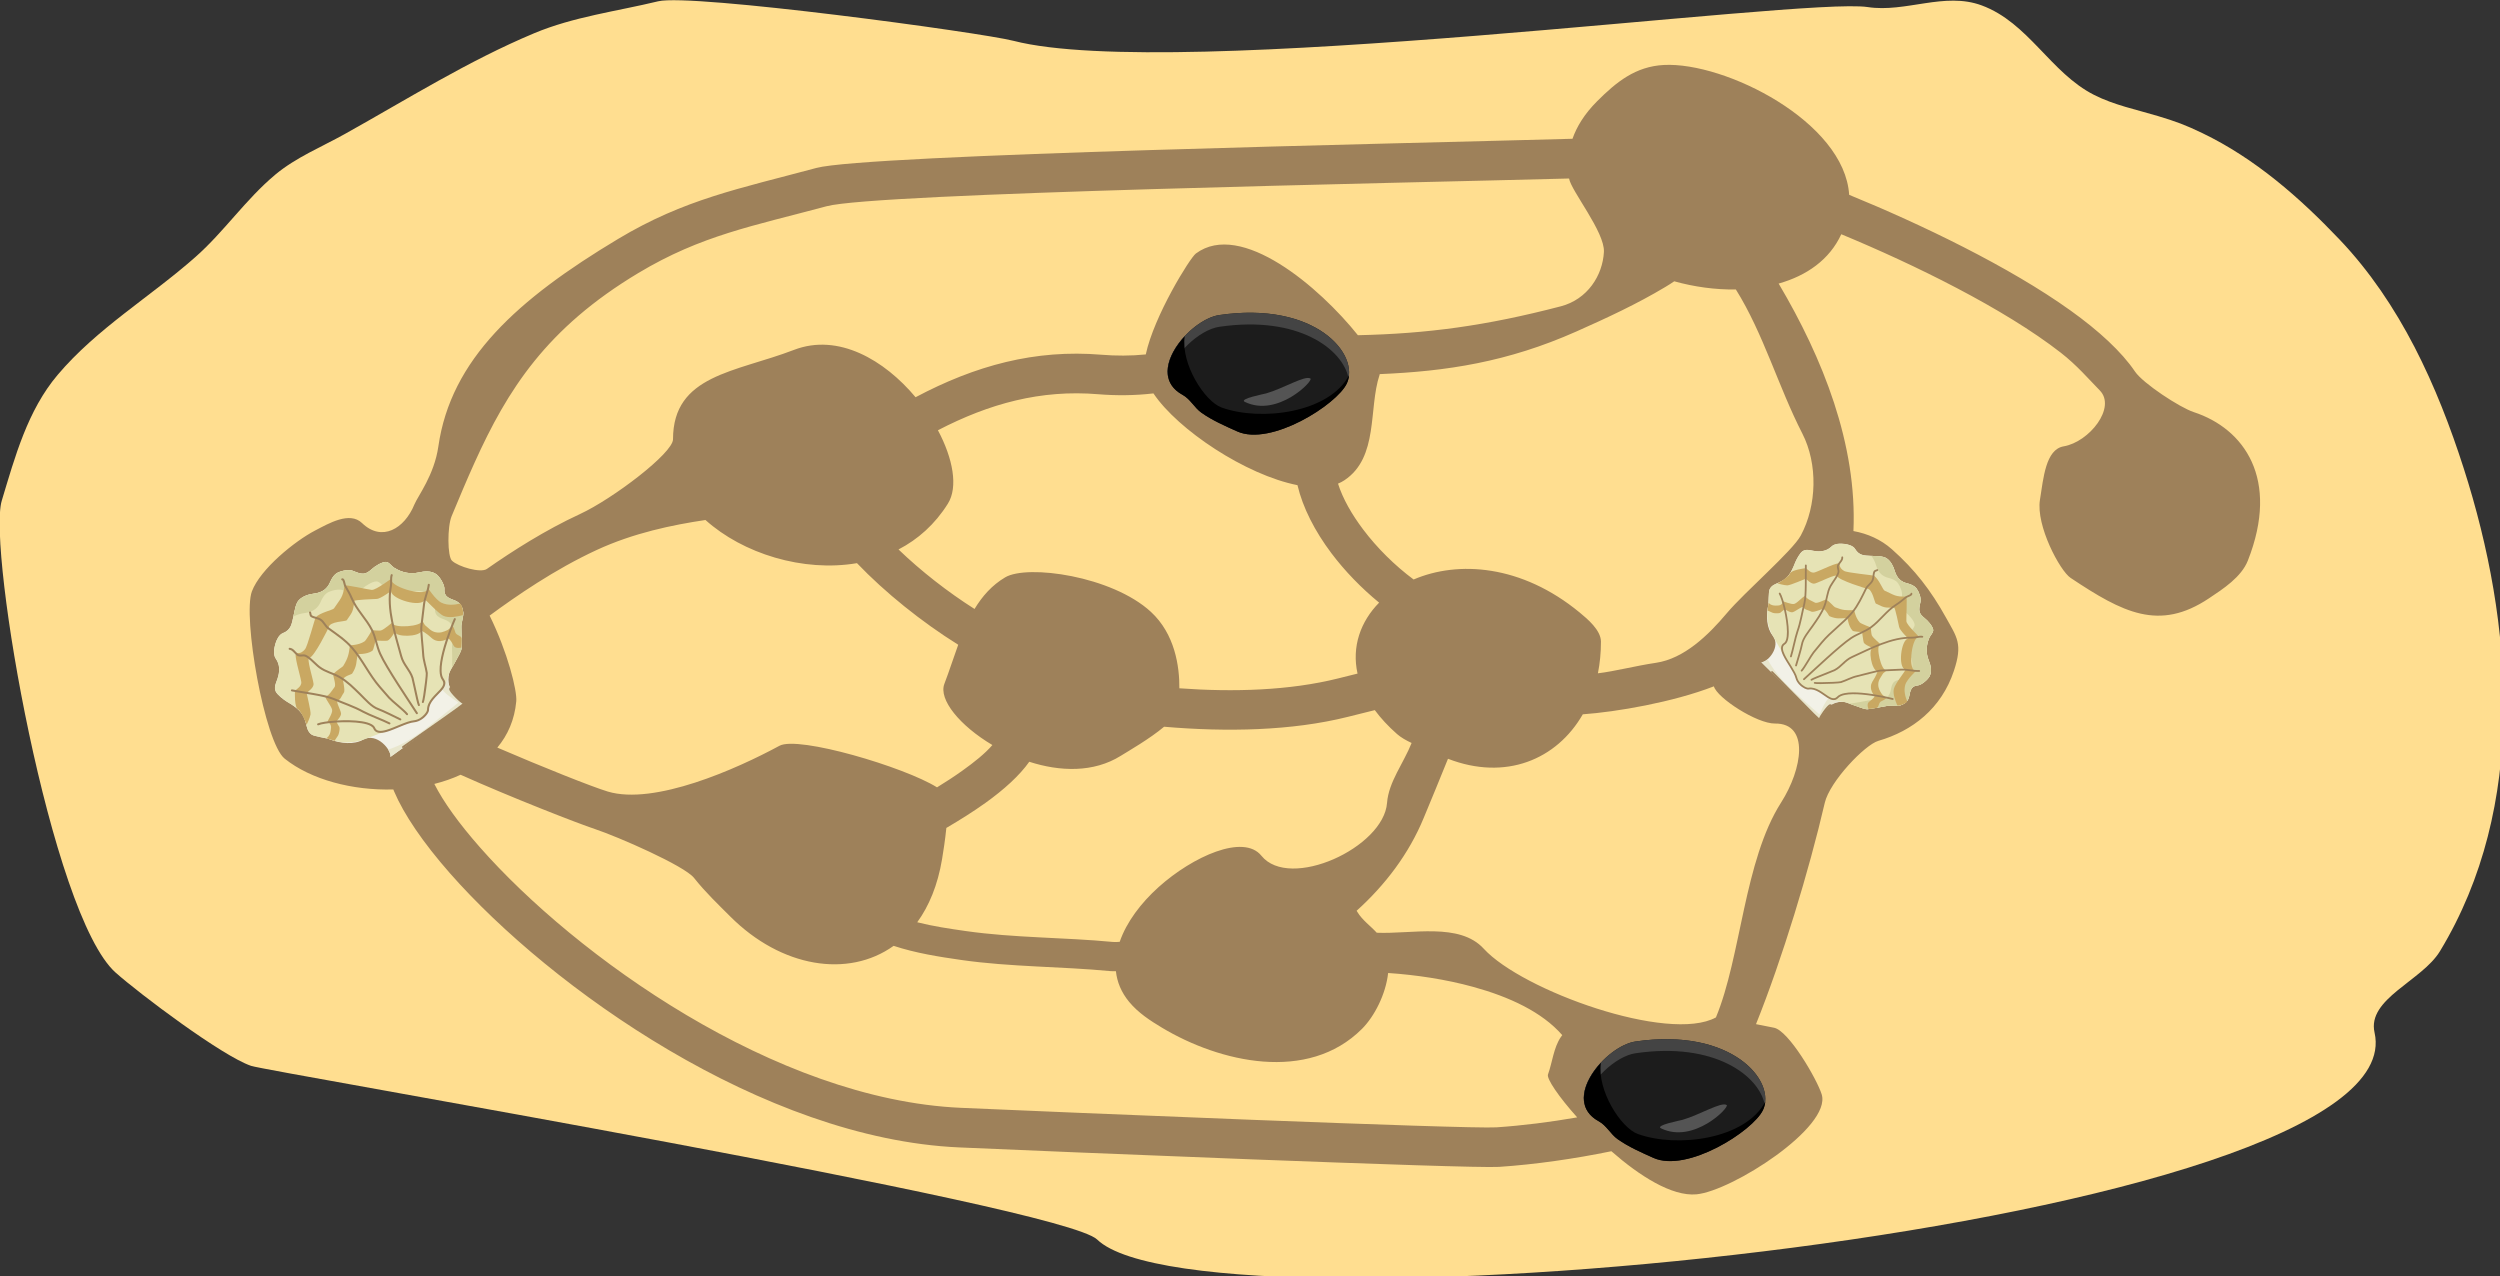 <?xml version="1.0" encoding="UTF-8" standalone="no"?>
<!-- Created with Inkscape (http://www.inkscape.org/) -->

<svg
   width="662.383mm"
   height="338.129mm"
   viewBox="0 0 662.383 338.129"
   version="1.1"
   id="svg2929"
   inkscape:version="1.1.1 (3bf5ae0d25, 2021-09-20)"
   sodipodi:docname="2022-IT-02-taskbody.svg"
   xmlns:inkscape="http://www.inkscape.org/namespaces/inkscape"
   xmlns:sodipodi="http://sodipodi.sourceforge.net/DTD/sodipodi-0.dtd"
   xmlns="http://www.w3.org/2000/svg"
   xmlns:svg="http://www.w3.org/2000/svg">
  <rect x="0" y="0" width="662.383" height="338.129" fill="#333333" stroke="none"/>
  <sodipodi:namedview
     id="namedview2931"
     pagecolor="#ffffff"
     bordercolor="#666666"
     borderopacity="1.0"
     inkscape:pageshadow="2"
     inkscape:pageopacity="0.0"
     inkscape:pagecheckerboard="0"
     inkscape:document-units="mm"
     showgrid="false"
     inkscape:zoom="0.33184273"
     inkscape:cx="1749.3226"
     inkscape:cy="1065.2636"
     inkscape:window-width="1920"
     inkscape:window-height="1137"
     inkscape:window-x="-8"
     inkscape:window-y="-8"
     inkscape:window-maximized="1"
     inkscape:current-layer="layer1" />
  <defs
     id="defs2926" />
  <g
     inkscape:label="Ebene 1"
     inkscape:groupmode="layer"
     id="layer1"
     transform="translate(226.145,20.564)">
    <g
       transform="matrix(0.265,0,0,0.265,-169.258,-56.911)"
       id="g1220"
       style="clip-rule:evenodd;fill-rule:evenodd;stroke-linecap:round;stroke-linejoin:round;stroke-miterlimit:1.5">
      <path
         d="m 798.709,177.989 c 160.724,41.45 788.381,-43.811 853.991,-33.756 37.91,5.809 76.68,-15.445 113.91,-1.697 46.92,17.328 68.8,67.387 112.4,89.494 20.35,10.319 42.37,14.674 64.01,21.2 17.81,5.369 27.24,8.817 44.28,17.021 52.64,25.346 97.23,64.379 137.2,106.423 60.62,63.746 97.7,146.286 124.23,229.062 49.76,155.271 64.05,337.572 -23.86,482.454 -18.1,29.83 -73.07,47.5 -65.4,81.37 43.77,193.32 -1169.196,311.18 -1277.17,206.92 -35.072,-33.86 -828.577,-167.71 -845.996,-173.67 -29.197,-9.99 -111.544,-72.06 -135.266,-93.12 -64.761,-57.47 -128.519,-423.673 -113.943,-471.942 13.233,-43.825 25.697,-90.099 55.895,-125.804 39.338,-46.514 92.654,-77.933 137.916,-117.98 28.689,-25.384 50.189,-57.581 79.67,-82.206 20.537,-17.154 46.423,-27.736 69.459,-40.583 62.367,-34.784 123.163,-73.021 189.225,-100.724 39.628,-16.618 82.757,-21.972 124.168,-32.005 32.973,-7.989 322.417,31.067 355.281,39.543 z"
         style="fill:#ffde90"
         id="path1218" />
    </g>
    <g
       transform="matrix(0.265,0,0,0.265,-168.054,-51.662)"
       id="g1228"
       style="clip-rule:evenodd;fill-rule:evenodd;stroke-linecap:round;stroke-linejoin:round;stroke-miterlimit:1.5">
      <path
         d="m 1352.99,256.101 c -166.42,4.688 -705.904,15.684 -756.002,29.172 -77.217,20.79 -131.803,31.13 -198.314,71.036 -100.447,60.269 -167.149,120.254 -179.622,207.475 -4.079,28.525 -20.468,49.446 -23.982,58.023 -9.905,24.173 -32.504,37.652 -52.311,18.516 -12.372,-11.951 -33.264,0.35 -46.958,7.475 -20.347,10.586 -54.79,38.511 -63.155,60.816 -9.412,25.099 12.679,151.189 32.747,167.244 26.421,21.137 67.963,31.972 108.642,30.808 0.288,0.717 0.586,1.439 0.894,2.166 9.562,22.567 28.75,50.93 55.757,81.642 101.022,114.876 313.041,265.366 508.989,274.086 89.811,4 510.955,21.4 539.885,19.47 35.98,-2.4 75.26,-8.04 112.31,-15.65 28.24,24.76 60.55,45.32 85.03,43.09 35.23,-3.2 135.38,-67.08 125.26,-99.95 -4.57,-14.86 -33.15,-64.2 -47.95,-66.67 -1.74,-0.29 -8.15,-1.68 -17.74,-3.52 26.12,-64.92 53.1,-153.727 68.76,-221.279 4.91,-21.202 40,-58.037 53.56,-61.969 34.2,-9.919 63.01,-32.381 75.53,-69.939 9.07,-27.21 3.11,-33.469 -8.18,-53.799 -14.7,-26.455 -30.81,-47.465 -53.8,-67.833 -11.06,-9.797 -24.23,-15.582 -38.46,-18.197 3.82,-86.54 -30.55,-172.803 -74.77,-247.435 27.83,-7.846 50.86,-23.757 62.63,-49.326 73.21,30.354 162.66,74.202 219.45,118.428 16.31,12.694 28.17,26.714 38.98,37.7 16.81,17.082 -10.46,51.561 -36.09,55.943 -18.05,3.086 -20.24,31.835 -23.71,53.421 -4.16,25.891 20.01,71.014 30.61,78.08 52.25,34.829 88.53,53.689 138.3,20.506 14.3,-9.532 32.46,-21.276 38.97,-37.804 32.14,-81.605 -3.61,-131.881 -54.15,-148.448 -13.95,-4.573 -50.77,-28.777 -58.69,-40.509 -13.39,-19.83 -36.06,-40.698 -64.51,-61.084 -61.12,-43.8 -149.51,-86.272 -221.29,-115.639 -4.61,-73.013 -124.06,-133.049 -185.33,-129.825 -28.28,1.489 -47.38,16.967 -66.67,36.256 -12.84,12.844 -20.43,25.593 -24.62,37.523 z M 674.262,1063.03 c -45.482,32.52 -112.335,21.66 -163.275,-29.28 -11.647,-11.65 -24.899,-24.25 -36.256,-38.599 -9.732,-12.299 -76.361,-41.307 -98.795,-48.785 -18.137,-6.046 -83.932,-31.683 -134.627,-54.395 -8.234,3.802 -17.061,6.849 -26.266,9.167 9.199,18.199 24.86,39.798 45.406,63.163 95.602,108.719 295.553,252.419 480.988,260.669 89.081,3.96 506.793,21.43 535.493,19.52 25.89,-1.73 53.57,-5.23 80.77,-9.96 -18.65,-20.8 -30.72,-38.74 -29.21,-42.9 4.33,-11.89 5.62,-26.84 12.87,-37.42 0.45,-0.66 0.92,-1.3 1.41,-1.92 -20.28,-23.24 -53.02,-38.32 -89.09,-48.25 -27.4,-7.54 -56.81,-11.94 -85,-13.87 -2.34,21.3 -13.73,43.44 -26.14,55.85 -54.18,54.18 -142.35,33.42 -199.994,-1.17 -11.747,-7.05 -23.671,-14.77 -32.747,-25.73 -7.992,-9.65 -12.165,-20.07 -13.296,-30.77 -2.104,0.09 -4.055,0.08 -5.791,-0.09 -49.223,-4.68 -99.463,-4.06 -148.42,-11.05 -23.087,-3.3 -46.015,-6.94 -68.03,-14.18 z M 1494.37,803.572 c -41.02,15.933 -97.58,25.594 -131.06,27.958 -26.03,45.292 -77.22,66.786 -134.79,44.458 -7.97,20.006 -16.4,40.014 -24.27,59.123 -14.79,35.908 -38.42,66.989 -67.07,92.829 0.23,0.38 0.45,0.75 0.68,1.13 5.01,8.35 13.01,13.82 19.45,20.86 34.96,1.48 82.73,-10.51 106.89,15.9 38.35,41.93 185.04,94.63 232.22,68.76 25.24,-60.82 28.03,-156.603 65.13,-214.819 21.56,-33.824 28.46,-79.393 -6,-79.002 -18.21,0.207 -58.03,-25.666 -61.18,-37.197 z M 900.295,1059 c 6.784,-19.74 21.331,-38.97 38.936,-54.76 34.209,-30.671 84.879,-53.424 102.729,-31.311 28.22,34.981 122.31,-8.064 125.64,-52.909 1.55,-20.849 16.53,-39.599 24.56,-59.83 -5.41,-2.528 -10.58,-5.412 -14.54,-8.892 -8.97,-7.888 -16.34,-15.903 -22.26,-23.948 -9.13,2.185 -18.19,4.535 -27.08,6.757 -55.98,13.996 -121.15,15.23 -183.596,9.85 -14.305,12.073 -35.969,24.48 -43.287,29.057 -27.231,17.033 -60.879,15.863 -91.516,5.959 -9.587,13.647 -25.373,27.953 -43.888,41.186 -12.334,8.815 -25.841,17.282 -39.009,24.967 -1.214,12.063 -3.109,24.101 -4.311,31.312 -4.306,25.832 -13.019,46.802 -24.816,63.012 15.894,4.03 32.204,6.45 48.575,8.79 48.504,6.93 98.286,6.24 147.055,10.89 1.984,0.19 4.295,0.1 6.808,-0.13 z M 486.127,637.251 c -33.12,4.937 -71.953,12.963 -108.82,30.026 -42.12,19.493 -80.489,46.078 -106.979,65.563 18.097,36.817 27.6,75.08 26.633,85.711 -1.675,18.431 -8.506,33.796 -18.936,46.26 45.139,19.455 95.024,39.33 110.444,43.955 46.589,13.972 128.648,-22.471 171.638,-45.773 18.841,-10.213 124.939,21.197 157.536,41.572 8.649,-5.296 17.245,-10.891 25.304,-16.651 11.879,-8.49 22.701,-17.1 30.054,-25.667 -32.323,-19.17 -54.101,-45.395 -47.989,-61.24 4.777,-12.386 8.989,-25.806 13.823,-39.016 -36.459,-22.745 -73.163,-52.223 -101.229,-81.581 -53.908,9.185 -114.074,-9.533 -151.479,-43.159 z M 934.028,510.686 c -18.485,2.178 -37.684,2.287 -55.217,0.826 -57.376,-4.781 -108.829,9.323 -160.259,36.011 15.077,28.295 20.354,56.758 9.968,73.376 -13,20.802 -30.07,35.797 -49.376,45.809 22.359,21.523 49.191,42.513 76.021,59.51 7.663,-12.704 17.378,-23.782 30.663,-31.638 22.198,-13.129 106.699,-1.391 145.656,34.519 24.048,22.167 28.665,54.624 28.45,76.43 54.396,3.94 110.226,2.253 158.736,-9.873 6.4,-1.599 12.88,-3.238 19.42,-4.835 -5.97,-26.909 3,-52.039 21.58,-70.931 -17.77,-14.56 -34.2,-31.484 -47.67,-49.371 -16.66,-22.124 -28.7,-45.729 -33.96,-68.08 -51.56,-10.151 -119.509,-55.193 -144.012,-91.753 z M 1454.73,398.593 c -2.63,1.841 -5.54,3.664 -8.8,5.625 -28.6,17.16 -58.82,31.129 -89.04,44.561 -68.94,30.638 -130.11,39.857 -196.62,42.62 -0.04,0.305 -0.1,0.589 -0.19,0.851 -11.16,33.483 -0.67,82.312 -35.09,105.258 -1.99,1.329 -4.14,2.457 -6.42,3.395 4.82,15.146 13.81,30.797 25.09,45.774 13.98,18.558 31.62,36.04 50.49,50.07 44.47,-19.072 107.9,-14.867 165.92,32.919 7.83,6.449 21.39,17.751 21.39,29.235 0,11.044 -1.05,21.621 -3.04,31.63 17.07,-2.026 37.37,-7.434 58.06,-10.493 28.03,-4.146 52.14,-27.363 70.86,-49.628 17.58,-20.916 65.6,-62.196 73.91,-77.619 16.13,-29.954 17.19,-71.469 1.57,-101.952 -24.09,-46.997 -38.86,-99.894 -66.46,-144.059 -20.43,0.303 -41.59,-2.577 -61.63,-8.187 z M 1349.58,295.824 c -170.23,4.573 -693.265,14.522 -742.288,27.721 -73.207,19.709 -125.17,28.917 -188.226,66.75 -91.793,55.076 -130.736,116.442 -163.897,189.813 -7.721,17.082 -15.139,34.787 -22.788,53.186 -4.49,10.799 -4.238,40.252 0.243,44.604 6.266,6.085 28.733,12.634 34.939,8.296 25.727,-17.982 58.199,-38.735 93.098,-54.886 32.768,-15.166 93.018,-60.911 93.018,-74.734 0,-64.584 62.638,-66.982 120.927,-89.394 44.361,-17.056 90.467,10.138 121.594,47.327 59.723,-31.68 119.371,-48.037 185.902,-42.492 14.056,1.171 29.402,1.231 44.27,-0.305 8.115,-38.306 44.13,-96.474 50.057,-100.879 45.151,-33.545 123.911,33.884 162.011,81.672 69.42,-1.536 127.88,-9.342 202.83,-28.887 26.7,-6.965 41.88,-30.778 43.14,-54.368 1.06,-19.857 -32.87,-61.204 -34.83,-73.424 z"
         style="fill:#9e815a"
         id="path1226" />
    </g>
    <g
       transform="matrix(0.14,-0.108,0.108,0.14,-177.339,152.014)"
       id="g1452"
       style="clip-rule:evenodd;fill-rule:evenodd;stroke-linecap:round;stroke-linejoin:round;stroke-miterlimit:1.5">
      <path
         d="m 285.143,318.382 c -0.963,-8.584 -13.008,-32.797 9.142,-49.903 4.567,-3.527 33.557,-13.403 37.097,-17.829 6.48,-8.099 13.286,-16.791 19.698,-25.864 3.607,-5.105 12.483,-10.33 15.712,-15.639 3.002,-4.936 4.972,-10.902 2.836,-17.521 -2.723,-8.435 -13.931,-16.25 -3.842,-27.509 4.019,-4.485 5.893,-18.938 3.781,-25.22 -2.972,-8.838 -10.883,-13.974 -18.964,-17.755 -11.13,-5.206 -19.877,-14.249 -25.051,-28.321 -1.579,-4.296 -0.808,-11.816 -4.616,-14.453 -5.42,-3.754 -16.754,-4.738 -23.442,-4.203 -13.034,1.041 -16.349,-2.391 -23.455,-14.94 -3.366,-5.945 -13.201,-10.691 -19.939,-12.066 -5.864,-1.197 -12.505,1.409 -17.732,4.346 -8.359,4.697 -17.829,5.757 -29.505,-1.194 -6.859,-4.083 -15.748,-7.342 -23.93,-6.083 -7.624,1.174 -16.332,10.331 -22.23,14.997 -7.586,6 -13.818,13.401 -27.327,9.411 -5.633,-1.663 -13.484,2.363 -18.146,5.751 -6.053,4.398 -12.945,10.871 -13.267,18.276 -0.47,10.838 -6.875,19.024 -16.971,25.616 -5.62,3.669 -11.485,6.199 -13.116,13.154 -1.18,5.029 1.875,17.07 3.895,22.19 6.706,16.996 9.578,27.458 3.18,42.293 -2.724,6.314 -6.286,12.397 -3.896,19.567 1.574,4.722 14.269,17.292 17.041,21.955 9.11,15.326 23.88,28.873 38.982,31.041 23.798,3.416 24.601,39.001 16.934,45.535 z"
         style="fill:#f2f1e7"
         id="path1434" />
      <path
         d="m 294.285,268.479 c 4.567,-3.527 -7.277,-14.854 -11.844,-11.326 -22.15,17.106 -5.23,45.997 -4.267,54.58 -44.114,0.721 -90.048,4.861 -126.05,-8.538 -0.513,4.967 -1.988,9.008 -4.112,10.819 l 137.131,4.368 c -0.963,-8.584 -13.008,-32.797 9.142,-49.903 z"
         style="fill:#e8e6cd"
         id="path1436" />
      <path
         d="m 131.078,268.479 c 17.472,5.504 56.169,17.223 77.364,24.727 11.324,4.01 24.65,2.789 27.202,-0.518 6.423,-8.324 17.851,-8.609 27.386,-10.911 9.996,-2.413 9.504,0.893 31.255,-13.298 4.833,-3.153 33.557,-13.403 37.097,-17.829 6.48,-8.099 13.286,-16.791 19.698,-25.864 3.607,-5.105 12.483,-10.33 15.712,-15.639 3.002,-4.936 4.972,-10.902 2.836,-17.521 -2.723,-8.435 -13.931,-16.25 -3.842,-27.509 4.019,-4.485 5.893,-18.938 3.781,-25.22 -2.972,-8.838 -10.883,-13.974 -18.964,-17.755 -11.13,-5.206 -19.877,-14.249 -25.051,-28.321 -1.579,-4.296 -0.808,-11.816 -4.616,-14.453 -5.42,-3.754 -16.754,-4.738 -23.442,-4.203 -13.034,1.041 -16.349,-2.391 -23.455,-14.94 -3.366,-5.945 -13.201,-10.691 -19.939,-12.066 -5.864,-1.197 -12.505,1.409 -17.732,4.346 -8.359,4.697 -17.829,5.757 -29.505,-1.194 -6.859,-4.083 -15.748,-7.342 -23.93,-6.083 -7.624,1.174 -16.332,10.331 -22.23,14.997 -7.586,6 -13.818,13.401 -27.327,9.411 -5.633,-1.663 -13.484,2.363 -18.146,5.751 -6.053,4.398 -12.945,10.871 -13.267,18.276 -0.47,10.838 -6.875,19.024 -16.971,25.616 -5.62,3.669 -11.485,6.199 -13.116,13.154 -1.18,5.029 1.875,17.07 3.895,22.19 6.706,16.996 9.578,27.458 3.18,42.293 -2.724,6.314 -6.286,12.397 -3.896,19.567 1.574,4.722 14.269,17.292 17.041,21.955 9.11,15.326 24.43,26.457 38.982,31.041 z"
         style="fill:#e6e3b5"
         id="path1438" />
      <path
         d="m 284.863,274.37 c -7.576,4.454 -10.95,5.492 -14.288,6.069 3.86,-1.705 9.128,-3.861 14.288,-6.069 z M 161.33,58.72 c 5.909,0.759 11.769,3.232 16.616,6.118 11.676,6.951 21.146,5.89 29.505,1.194 5.227,-2.937 11.868,-5.543 17.731,-4.347 6.739,1.375 16.574,6.122 19.94,12.067 7.105,12.548 10.421,15.981 23.455,14.939 6.688,-0.534 18.022,0.449 23.442,4.203 3.808,2.638 3.037,10.158 4.616,14.454 5.174,14.072 13.921,23.114 25.05,28.321 8.081,3.78 15.993,8.916 18.964,17.754 2.113,6.282 0.239,20.736 -3.78,25.22 -10.089,11.259 1.119,19.075 3.842,27.51 2.136,6.618 0.165,12.585 -2.837,17.521 -3.228,5.309 -12.104,10.534 -15.712,15.639 -6.191,8.761 -12.751,17.167 -19.029,25.027 10.342,-4.396 25.72,-10.529 28.249,-13.69 6.48,-8.099 13.286,-16.791 19.698,-25.864 3.607,-5.105 12.483,-10.33 15.712,-15.639 3.002,-4.936 4.972,-10.902 2.836,-17.521 -2.723,-8.435 -13.931,-16.25 -3.842,-27.509 4.019,-4.485 5.893,-18.938 3.781,-25.22 -2.972,-8.838 -10.883,-13.974 -18.964,-17.755 -11.13,-5.206 -19.877,-14.249 -25.051,-28.321 -1.579,-4.296 -0.808,-11.816 -4.616,-14.453 -5.42,-3.754 -16.754,-4.738 -23.442,-4.203 -13.034,1.041 -16.349,-2.391 -23.455,-14.94 -3.366,-5.945 -13.201,-10.691 -19.939,-12.066 -5.864,-1.197 -12.505,1.409 -17.732,4.346 -8.359,4.697 -17.829,5.757 -29.505,-1.194 -6.859,-4.083 -15.748,-7.342 -23.93,-6.083 -7.358,1.133 -15.726,9.702 -21.603,14.492 z"
         style="fill:#d3d19e"
         id="path1440" />
      <path
         d="m 96.819,244.025 c -0.635,-0.299 4.605,-2.106 6.057,-2.448 3.691,-0.872 6.078,-2.977 8.778,-5.527 2.631,-2.485 3.511,-3.812 3.511,-7.186 0,-0.854 0.826,-5.664 1.228,-6.044 1.19,-1.124 10.821,-1.821 13.046,-5.876 2.74,-4.995 4.523,-19.543 7.707,-18.048 3.893,1.828 10.161,-2.735 14.301,-3.746 4.367,-1.067 10.115,-16.557 11.844,-17.026 6.33,-1.715 13.924,2.606 15.859,1.903 12.304,-4.47 15.031,-9.597 23.657,-17.744 0.8,-0.755 10.006,8.555 20.867,9.283 2.461,0.165 13.09,-9.283 13.09,-9.283 0,0 11.952,10.024 13.865,10.928 4.42,2.087 17.675,-3.987 17.284,-3.369 -4.256,6.728 23.236,28.045 32.1,23.152 1.193,-0.659 4.007,9.56 4.168,10.17 1.633,6.17 1.27,11.298 5.88,16.274 4.301,4.643 8.894,5.745 14.716,7.119 2.328,0.55 0.293,12.078 0.062,13.383 -1.007,5.71 7.352,9.202 7.352,9.202 0,0 8.349,-9.381 9.019,-10.962 1.55,-3.659 -3.161,-7.094 -2.353,-11.937 0.247,-1.484 3.669,-8.9 2.514,-10.056 -1.435,-1.435 -7.119,0.201 -9.619,-0.424 -6.252,-1.563 -11.185,-2.816 -15.804,-8.095 -4.951,-5.659 -4.562,-11.489 -6.316,-18.506 -0.173,-0.693 1.48,-9.288 0.675,-7.994 -4.827,7.756 -42.012,-17.036 -37.441,-24.687 0.42,-0.702 -16,0.995 -20.747,-1.379 -2.055,-1.027 -9.941,-8.279 -9.941,-8.279 0,0 -16.365,6.597 -19.009,6.409 -11.665,-0.828 -20.508,-9.179 -21.366,-8.32 -9.265,9.264 -13.238,12.858 -26.452,17.941 -2.078,0.799 -12.584,-1.095 -19.383,0.856 -1.857,0.532 -5.679,15.127 -10.37,16.34 -4.446,1.15 -14.357,5.076 -18.538,2.997 -3.419,-1.7 -2.155,16.106 -5.098,21.785 -2.389,4.612 -15.623,8.82 -16.901,10.099 -0.431,0.431 1.571,2.485 1.571,3.457 0,3.836 -0.945,5.344 -3.771,8.17 -2.899,2.899 -5.463,5.294 -9.427,6.285 -1.559,0.389 -4.858,0.223 -4.176,0.564 z"
         style="fill:#c9a862"
         id="path1442" />
      <g
         transform="matrix(1.234,0.156,-0.198,1.566,1.082,-196.554)"
         id="g1446">
        <path
           d="m 101.885,226.004 c 1.976,1.898 0.133,16.369 -0.862,16.74 0,0 7.931,-4.144 10.631,-6.694 2.631,-2.485 8.493,-18.776 8.894,-19.155 1.191,-1.124 10.802,-0.576 13.026,-4.631 2.74,-4.995 8.032,-24.226 11.365,-23.103 5.319,1.791 38.284,-15.244 38.716,-15.679 4.622,-4.654 21.231,3.546 23.165,2.843 12.304,-4.469 11.235,-3.96 19.861,-12.107 0.799,-0.755 22.035,8.089 23.948,8.993 4.42,2.087 20.249,0.198 19.859,0.815 -4.257,6.729 20.934,27.962 29.797,23.068 1.194,-0.659 5.166,17.368 9.776,22.344 4.301,4.643 14.007,7.094 19.829,8.469 2.328,0.549 6.899,-10.153 4.398,-10.778 -6.252,-1.563 -13.721,-4.182 -18.34,-9.461 -4.951,-5.659 -4.81,-19.738 -5.615,-18.444 -4.827,7.756 -37.294,-17.509 -32.723,-25.159 0.42,-0.703 -21.617,1.855 -26.364,-0.519 -2.055,-1.027 -24.711,-17.558 -25.57,-16.699 -9.264,9.264 -11.738,8.59 -24.953,13.673 -2.077,0.799 -17.592,-3.404 -24.391,-1.454 -1.856,0.533 -26.043,19.77 -30.734,20.983 -4.446,1.15 -6.935,1.168 -11.116,-0.911 -3.42,-1.7 -9.577,20.014 -12.52,25.693 -2.389,4.612 -11.03,3.437 -12.309,4.716 -0.431,0.431 -10.999,13.352 -7.768,16.457 z"
           style="fill:#c9a862"
           id="path1444" />
      </g>
      <path
         d="m 350.361,211.275 c 0.037,-0.016 0.074,-0.034 0.11,-0.054 0.615,-0.336 0.918,-0.512 0.947,-0.532 1.208,-0.816 0.466,-2.043 0.387,-2.153 -0.066,-0.093 -0.706,-1.008 -1.851,-0.508 -0.013,0.006 -0.074,0.038 -0.181,0.096 l 0.002,-0.002 -0.046,0.026 c -2.505,1.358 -25.258,14.06 -44.074,28.818 -8.321,6.526 -15.869,13.459 -20.605,19.986 -3.331,4.588 -5.275,9.018 -5.317,12.987 -0.067,6.336 -4.899,8.225 -11.174,9.428 -5.341,1.023 -11.726,1.47 -17.75,2.92 -6.34,1.525 -12.272,4.156 -16.372,9.47 -0.307,0.398 -0.865,0.776 -1.583,1.155 -1.326,0.702 -3.155,1.324 -5.27,1.75 -5.374,1.083 -12.595,0.904 -18.324,-2.742 -9.062,-5.767 -28.307,-8.673 -41.217,-13.744 -4.038,-1.586 -7.433,-3.369 -9.573,-5.592 -1.875,-1.95 -2.686,-4.251 -1.888,-7.071 0.614,-2.173 0.299,-4.711 -0.866,-7.488 -1.57,-3.743 -4.712,-7.999 -8.843,-12.403 -15.701,-16.735 -45.774,-35.804 -54.409,-37.954 -0.817,-0.203 -1.644,0.294 -1.848,1.111 -0.203,0.816 0.295,1.644 1.111,1.847 8.412,2.095 37.628,20.78 52.923,37.082 3.838,4.091 6.796,8.018 8.255,11.496 0.854,2.037 1.194,3.886 0.743,5.479 -1.128,3.989 -0.028,7.257 2.626,10.014 2.39,2.484 6.143,4.545 10.654,6.317 12.738,5.003 31.754,7.788 40.695,13.478 7.504,4.776 17.274,4.349 23.389,2.441 2.868,-0.895 4.953,-2.165 5.839,-3.314 3.661,-4.745 9.01,-7.006 14.671,-8.368 5.977,-1.438 12.312,-1.875 17.611,-2.89 7.912,-1.517 13.565,-4.401 13.649,-12.39 0.036,-3.447 1.843,-7.244 4.735,-11.229 4.597,-6.334 11.943,-13.043 20.02,-19.377 17.417,-13.661 38.466,-25.652 42.824,-28.09 z M 252.563,60.501 c 0.006,0.081 0.011,0.204 0.003,0.294 -0.039,0.431 -0.177,0.928 -0.358,1.462 -0.872,2.571 -2.653,5.793 -2.891,7.463 -1.011,7.072 -1.487,12.881 -3.391,19.956 -4.925,18.303 -1.54,38.015 -5.165,56.659 -2.368,12.175 -9.1,23.391 -11.983,35.498 -5.367,22.539 -8.891,81.638 -10.869,104.39 -0.073,0.838 0.548,1.578 1.386,1.651 0.839,0.073 1.578,-0.548 1.651,-1.387 1.97,-22.655 5.454,-81.505 10.798,-103.948 2.892,-12.148 9.634,-23.406 12.009,-35.622 3.612,-18.574 0.21,-38.215 5.117,-56.449 1.939,-7.203 2.436,-13.116 3.465,-20.317 0.121,-0.845 0.738,-2.132 1.357,-3.511 0.734,-1.638 1.492,-3.376 1.784,-4.758 0.415,-1.955 -0.113,-3.378 -1.398,-4.021 -0.752,-0.376 -1.669,-0.07 -2.045,0.682 -0.35,0.7 -0.11,1.541 0.53,1.958 z m -59.919,218.513 c 0.14,0.425 0.465,0.784 0.917,0.952 0.787,0.291 1.337,0.013 1.73,-0.489 0.121,-0.154 0.447,-0.559 0.289,-1.275 -0.013,-0.06 -0.148,-0.437 -0.438,-1.055 -2.06,-4.382 -13.11,-26.741 -16.31,-31.542 -6.059,-9.087 -6.396,-23.549 -7.9,-34.073 -1.935,-13.545 -3.37,-26.347 -8.666,-39.347 -4.401,-10.802 -11.842,-18.753 -14.935,-30.24 -1.112,-4.131 -1.736,-10.389 -2.837,-16.091 -0.775,-4.009 -1.794,-7.752 -3.309,-10.404 -1.098,-1.92 -3.148,-3.229 -5.112,-4.566 -1.449,-0.986 -2.887,-1.956 -3.302,-3.616 -0.73,-2.92 -0.747,-5.463 -1.049,-7.732 -0.353,-2.652 -1.064,-4.971 -3.208,-7.114 -0.595,-0.595 -1.56,-0.595 -2.155,0 -0.595,0.595 -0.595,1.561 0,2.156 1.606,1.606 2.076,3.372 2.341,5.36 0.315,2.369 0.351,5.021 1.114,8.07 0.597,2.392 2.455,3.975 4.544,5.397 1.573,1.07 3.3,2.02 4.18,3.558 1.377,2.41 2.258,5.825 2.962,9.469 1.116,5.779 1.76,12.119 2.887,16.306 3.127,11.614 10.606,19.676 15.056,30.597 5.198,12.76 6.572,25.333 8.471,38.628 1.561,10.927 2.091,25.898 8.381,35.334 3.159,4.739 14.054,26.821 16.087,31.147 0.114,0.242 0.223,0.483 0.262,0.57 z m 44.696,0.933 c 0.956,-0.39 4.181,-3.118 8.211,-6.914 9.04,-8.515 22.506,-22.355 23.741,-24.549 4.891,-8.697 7.382,-17.694 13.201,-26.008 4.969,-7.099 18.279,-29.385 22.537,-33.643 7.893,-7.893 15.937,-16.365 23.992,-24.42 7.014,-7.015 16.127,-11.415 23.135,-18.423 0.595,-0.595 0.595,-1.561 0,-2.156 -0.594,-0.595 -1.56,-0.595 -2.155,0 -7.009,7.008 -16.122,11.409 -23.136,18.423 -8.055,8.055 -16.099,16.527 -23.992,24.42 -4.314,4.314 -17.844,26.859 -22.878,34.051 -5.879,8.398 -8.42,17.476 -13.361,26.261 -1.202,2.135 -14.377,15.538 -23.174,23.825 -3.616,3.405 -6.417,5.961 -7.274,6.311 -0.779,0.319 -1.153,1.209 -0.835,1.988 0.319,0.779 1.21,1.153 1.988,0.834 z m -6.561,-1.195 c 0.149,-1.042 1.63,-4.425 3.605,-8.762 4.839,-10.623 12.73,-26.608 13.593,-29.024 2.233,-6.253 2.579,-12.295 3.007,-18.356 0.406,-5.766 0.888,-11.552 3.391,-17.559 13.112,-31.47 25.342,-68.785 51.446,-91.989 2.144,-1.906 3.854,-4.325 5.611,-6.672 1.589,-2.124 3.213,-4.191 5.361,-5.624 0.7,-0.467 0.89,-1.414 0.423,-2.114 -0.466,-0.7 -1.414,-0.889 -2.114,-0.423 -2.433,1.623 -4.311,3.929 -6.111,6.334 -1.633,2.182 -3.202,4.449 -5.195,6.22 -26.439,23.501 -38.955,61.222 -52.235,93.095 -2.641,6.338 -3.19,12.434 -3.618,18.518 -0.409,5.791 -0.704,11.57 -2.837,17.544 -0.856,2.397 -8.696,18.249 -13.496,28.786 -2.156,4.733 -3.687,8.458 -3.849,9.595 -0.119,0.833 0.46,1.605 1.293,1.724 0.833,0.119 1.606,-0.46 1.725,-1.293 z m -22.388,-0.216 c 0,-7.279 -5.662,-28.918 -6.172,-36.05 -0.507,-7.098 -0.863,-14.252 -1.284,-21.402 -1.42,-24.143 4.453,-47.989 2.999,-71.98 -0.921,-15.202 -6,-30.424 -10.344,-44.903 -0.757,-2.525 -0.615,-5.322 -0.522,-8.108 0.106,-3.14 0.158,-6.268 -0.777,-9.073 -0.898,-2.694 -2.542,-4.967 -4.175,-7.132 -1.431,-1.898 -2.862,-3.696 -3.537,-5.721 -0.105,-0.317 -0.041,-0.63 0.058,-0.932 0.169,-0.514 0.458,-1.003 0.722,-1.463 0.578,-1.003 1.012,-1.945 1.012,-2.693 0,-0.841 -0.683,-1.524 -1.524,-1.524 -0.842,0 -1.525,0.683 -1.525,1.524 0,0.138 -0.11,0.274 -0.198,0.444 -0.212,0.41 -0.488,0.854 -0.742,1.322 -0.717,1.324 -1.189,2.803 -0.695,4.286 0.774,2.321 2.355,4.417 3.995,6.593 1.439,1.907 2.926,3.887 3.717,6.26 0.824,2.474 0.716,5.237 0.622,8.006 -0.105,3.124 -0.2,6.256 0.649,9.087 4.278,14.258 9.314,29.241 10.221,44.211 1.454,23.99 -4.419,47.834 -2.999,71.975 0.421,7.163 0.778,14.33 1.286,21.441 0.507,7.09 6.164,28.596 6.164,35.832 0,0.842 0.683,1.525 1.524,1.525 0.842,0 1.525,-0.683 1.525,-1.525 z m -15.438,-1.014 c 0.202,-0.227 0.468,-0.387 0.759,-0.462 0.29,-0.075 0.606,-0.065 0.908,0.047 -0.746,-0.277 -1.279,-0.04 -1.667,0.415 z m -14.011,-4.824 c -4.129,-8.947 -16.5,-28.812 -20.453,-37.934 -6.404,-14.778 -15.725,-28.368 -23.52,-42.399 -6.923,-12.461 -32.27,-37.65 -41.726,-48.457 -0.554,-0.633 -1.518,-0.697 -2.151,-0.143 -0.633,0.554 -0.698,1.518 -0.144,2.151 9.361,10.698 34.503,35.594 41.356,47.929 7.747,13.945 17.023,27.444 23.387,42.131 3.96,9.137 16.347,29.038 20.483,37.999 0.352,0.764 1.259,1.098 2.023,0.746 0.764,-0.353 1.098,-1.259 0.745,-2.023 z"
         style="fill:#9e815a"
         id="path1448" />
      <path
         d="m 282.56,316.551 c -0.225,0.02 -0.436,0.059 -0.631,0.117 -0.078,0.006 -0.67,0.052 -1.221,0.064 -2,0.042 -5.721,-0.027 -10.619,-0.172 -28.202,-0.836 -95.094,-4.226 -97.986,-4.226 -0.841,0 -1.524,0.683 -1.524,1.524 0,0.841 0.683,1.525 1.524,1.525 2.889,0 69.72,3.389 97.896,4.224 4.968,0.148 8.744,0.215 10.773,0.173 1.109,-0.023 1.806,-0.117 2.041,-0.195 0.316,-0.106 0.758,0.06 1.187,0.189 0.988,0.298 1.895,0.781 1.895,0.781 0.547,0.291 1.215,0.222 1.691,-0.174 0.476,-0.396 -3.906,-10.741 -4.785,-17.265 -0.904,-6.705 -1.343,-13.666 -0.274,-14.234 0.658,-0.21 1.11,-0.85 1.055,-1.567 -0.064,-0.839 -0.797,-1.468 -1.636,-1.404 -0.792,0.061 -1.294,0.706 -2.107,1.505 -2.972,2.918 0.982,29.228 2.721,29.135 z"
         style="fill:#9e815a"
         id="path1450" />
    </g>
    <g
       transform="matrix(0.116,0.108,-0.108,0.116,257.286,102.487)"
       id="g1492"
       style="clip-rule:evenodd;fill-rule:evenodd;stroke-linecap:round;stroke-linejoin:round;stroke-miterlimit:1.5">
      <path
         d="m 285.143,318.382 c -0.963,-8.584 -13.008,-32.797 9.142,-49.903 4.567,-3.527 33.557,-13.403 37.097,-17.829 6.48,-8.099 13.286,-16.791 19.698,-25.864 3.607,-5.105 12.483,-10.33 15.712,-15.639 3.002,-4.936 4.972,-10.902 2.836,-17.521 -2.723,-8.435 -13.931,-16.25 -3.842,-27.509 4.019,-4.485 5.893,-18.938 3.781,-25.22 -2.972,-8.838 -10.883,-13.974 -18.964,-17.755 -11.13,-5.206 -19.877,-14.249 -25.051,-28.321 -1.579,-4.296 -0.808,-11.816 -4.616,-14.453 -5.42,-3.754 -16.754,-4.738 -23.442,-4.203 -13.034,1.041 -16.349,-2.391 -23.455,-14.94 -3.366,-5.945 -13.201,-10.691 -19.939,-12.066 -5.864,-1.197 -12.505,1.409 -17.732,4.346 -8.359,4.697 -17.829,5.757 -29.505,-1.194 -6.859,-4.083 -15.748,-7.342 -23.93,-6.083 -7.624,1.174 -16.332,10.331 -22.23,14.997 -7.586,6 -13.818,13.401 -27.327,9.411 -5.633,-1.663 -13.484,2.363 -18.146,5.751 -6.053,4.398 -12.945,10.871 -13.267,18.276 -0.47,10.838 -6.875,19.024 -16.971,25.616 -5.62,3.669 -11.485,6.199 -13.116,13.154 -1.18,5.029 1.875,17.07 3.895,22.19 6.706,16.996 9.578,27.458 3.18,42.293 -2.724,6.314 -6.286,12.397 -3.896,19.567 1.574,4.722 14.269,17.292 17.041,21.955 9.11,15.326 23.88,28.873 38.982,31.041 23.798,3.416 24.601,39.001 16.934,45.535 z"
         style="fill:#f2f1e7"
         id="path1474" />
      <path
         d="m 294.285,268.479 c 4.567,-3.527 -7.277,-14.854 -11.844,-11.326 -22.15,17.106 -5.23,45.997 -4.267,54.58 -44.114,0.721 -90.048,4.861 -126.05,-8.538 -0.513,4.967 -1.988,9.008 -4.112,10.819 l 137.131,4.368 c -0.963,-8.584 -13.008,-32.797 9.142,-49.903 z"
         style="fill:#e8e6cd"
         id="path1476" />
      <path
         d="m 131.078,268.479 c 17.472,5.504 56.169,17.223 77.364,24.727 11.324,4.01 24.65,2.789 27.202,-0.518 6.423,-8.324 17.851,-8.609 27.386,-10.911 9.996,-2.413 9.504,0.893 31.255,-13.298 4.833,-3.153 33.557,-13.403 37.097,-17.829 6.48,-8.099 13.286,-16.791 19.698,-25.864 3.607,-5.105 12.483,-10.33 15.712,-15.639 3.002,-4.936 4.972,-10.902 2.836,-17.521 -2.723,-8.435 -13.931,-16.25 -3.842,-27.509 4.019,-4.485 5.893,-18.938 3.781,-25.22 -2.972,-8.838 -10.883,-13.974 -18.964,-17.755 -11.13,-5.206 -19.877,-14.249 -25.051,-28.321 -1.579,-4.296 -0.808,-11.816 -4.616,-14.453 -5.42,-3.754 -16.754,-4.738 -23.442,-4.203 -13.034,1.041 -16.349,-2.391 -23.455,-14.94 -3.366,-5.945 -13.201,-10.691 -19.939,-12.066 -5.864,-1.197 -12.505,1.409 -17.732,4.346 -8.359,4.697 -17.829,5.757 -29.505,-1.194 -6.859,-4.083 -15.748,-7.342 -23.93,-6.083 -7.624,1.174 -16.332,10.331 -22.23,14.997 -7.586,6 -13.818,13.401 -27.327,9.411 -5.633,-1.663 -13.484,2.363 -18.146,5.751 -6.053,4.398 -12.945,10.871 -13.267,18.276 -0.47,10.838 -6.875,19.024 -16.971,25.616 -5.62,3.669 -11.485,6.199 -13.116,13.154 -1.18,5.029 1.875,17.07 3.895,22.19 6.706,16.996 9.578,27.458 3.18,42.293 -2.724,6.314 -6.286,12.397 -3.896,19.567 1.574,4.722 14.269,17.292 17.041,21.955 9.11,15.326 24.43,26.457 38.982,31.041 z"
         style="fill:#e6e3b5"
         id="path1478" />
      <path
         d="m 284.863,274.37 c -7.576,4.454 -10.95,5.492 -14.288,6.069 3.86,-1.705 9.128,-3.861 14.288,-6.069 z M 161.33,58.72 c 5.909,0.759 11.769,3.232 16.616,6.118 11.676,6.951 21.146,5.89 29.505,1.194 5.227,-2.937 11.868,-5.543 17.731,-4.347 6.739,1.375 16.574,6.122 19.94,12.067 7.105,12.548 10.421,15.981 23.455,14.939 6.688,-0.534 18.022,0.449 23.442,4.203 3.808,2.638 3.037,10.158 4.616,14.454 5.174,14.072 13.921,23.114 25.05,28.321 8.081,3.78 15.993,8.916 18.964,17.754 2.113,6.282 0.239,20.736 -3.78,25.22 -10.089,11.259 1.119,19.075 3.842,27.51 2.136,6.618 0.165,12.585 -2.837,17.521 -3.228,5.309 -12.104,10.534 -15.712,15.639 -6.191,8.761 -12.751,17.167 -19.029,25.027 10.342,-4.396 25.72,-10.529 28.249,-13.69 6.48,-8.099 13.286,-16.791 19.698,-25.864 3.607,-5.105 12.483,-10.33 15.712,-15.639 3.002,-4.936 4.972,-10.902 2.836,-17.521 -2.723,-8.435 -13.931,-16.25 -3.842,-27.509 4.019,-4.485 5.893,-18.938 3.781,-25.22 -2.972,-8.838 -10.883,-13.974 -18.964,-17.755 -11.13,-5.206 -19.877,-14.249 -25.051,-28.321 -1.579,-4.296 -0.808,-11.816 -4.616,-14.453 -5.42,-3.754 -16.754,-4.738 -23.442,-4.203 -13.034,1.041 -16.349,-2.391 -23.455,-14.94 -3.366,-5.945 -13.201,-10.691 -19.939,-12.066 -5.864,-1.197 -12.505,1.409 -17.732,4.346 -8.359,4.697 -17.829,5.757 -29.505,-1.194 -6.859,-4.083 -15.748,-7.342 -23.93,-6.083 -7.358,1.133 -15.726,9.702 -21.603,14.492 z"
         style="fill:#d3d19e"
         id="path1480" />
      <path
         d="m 96.819,244.025 c -0.635,-0.299 4.605,-2.106 6.057,-2.448 3.691,-0.872 6.078,-2.977 8.778,-5.527 2.631,-2.485 3.511,-3.812 3.511,-7.186 0,-0.854 0.826,-5.664 1.228,-6.044 1.19,-1.124 10.821,-1.821 13.046,-5.876 2.74,-4.995 4.523,-19.543 7.707,-18.048 3.893,1.828 10.161,-2.735 14.301,-3.746 4.367,-1.067 10.115,-16.557 11.844,-17.026 6.33,-1.715 13.924,2.606 15.859,1.903 12.304,-4.47 15.031,-9.597 23.657,-17.744 0.8,-0.755 10.006,8.555 20.867,9.283 2.461,0.165 13.09,-9.283 13.09,-9.283 0,0 11.952,10.024 13.865,10.928 4.42,2.087 17.675,-3.987 17.284,-3.369 -4.256,6.728 23.236,28.045 32.1,23.152 1.193,-0.659 4.007,9.56 4.168,10.17 1.633,6.17 1.27,11.298 5.88,16.274 4.301,4.643 8.894,5.745 14.716,7.119 2.328,0.55 0.293,12.078 0.062,13.383 -1.007,5.71 7.352,9.202 7.352,9.202 0,0 8.349,-9.381 9.019,-10.962 1.55,-3.659 -3.161,-7.094 -2.353,-11.937 0.247,-1.484 3.669,-8.9 2.514,-10.056 -1.435,-1.435 -7.119,0.201 -9.619,-0.424 -6.252,-1.563 -11.185,-2.816 -15.804,-8.095 -4.951,-5.659 -4.562,-11.489 -6.316,-18.506 -0.173,-0.693 1.48,-9.288 0.675,-7.994 -4.827,7.756 -42.012,-17.036 -37.441,-24.687 0.42,-0.702 -16,0.995 -20.747,-1.379 -2.055,-1.027 -9.941,-8.279 -9.941,-8.279 0,0 -16.365,6.597 -19.009,6.409 -11.665,-0.828 -20.508,-9.179 -21.366,-8.32 -9.265,9.264 -13.238,12.858 -26.452,17.941 -2.078,0.799 -12.584,-1.095 -19.383,0.856 -1.857,0.532 -5.679,15.127 -10.37,16.34 -4.446,1.15 -14.357,5.076 -18.538,2.997 -3.419,-1.7 -2.155,16.106 -5.098,21.785 -2.389,4.612 -15.623,8.82 -16.901,10.099 -0.431,0.431 1.571,2.485 1.571,3.457 0,3.836 -0.945,5.344 -3.771,8.17 -2.899,2.899 -5.463,5.294 -9.427,6.285 -1.559,0.389 -4.858,0.223 -4.176,0.564 z"
         style="fill:#c9a862"
         id="path1482" />
      <g
         transform="matrix(1.234,0.156,-0.198,1.566,1.082,-196.554)"
         id="g1486">
        <path
           d="m 101.885,226.004 c 1.976,1.898 0.133,16.369 -0.862,16.74 0,0 7.931,-4.144 10.631,-6.694 2.631,-2.485 8.493,-18.776 8.894,-19.155 1.191,-1.124 10.802,-0.576 13.026,-4.631 2.74,-4.995 8.032,-24.226 11.365,-23.103 5.319,1.791 38.284,-15.244 38.716,-15.679 4.622,-4.654 21.231,3.546 23.165,2.843 12.304,-4.469 11.235,-3.96 19.861,-12.107 0.799,-0.755 22.035,8.089 23.948,8.993 4.42,2.087 20.249,0.198 19.859,0.815 -4.257,6.729 20.934,27.962 29.797,23.068 1.194,-0.659 5.166,17.368 9.776,22.344 4.301,4.643 14.007,7.094 19.829,8.469 2.328,0.549 6.899,-10.153 4.398,-10.778 -6.252,-1.563 -13.721,-4.182 -18.34,-9.461 -4.951,-5.659 -4.81,-19.738 -5.615,-18.444 -4.827,7.756 -37.294,-17.509 -32.723,-25.159 0.42,-0.703 -21.617,1.855 -26.364,-0.519 -2.055,-1.027 -24.711,-17.558 -25.57,-16.699 -9.264,9.264 -11.738,8.59 -24.953,13.673 -2.077,0.799 -17.592,-3.404 -24.391,-1.454 -1.856,0.533 -26.043,19.77 -30.734,20.983 -4.446,1.15 -6.935,1.168 -11.116,-0.911 -3.42,-1.7 -9.577,20.014 -12.52,25.693 -2.389,4.612 -11.03,3.437 -12.309,4.716 -0.431,0.431 -10.999,13.352 -7.768,16.457 z"
           style="fill:#c9a862"
           id="path1484" />
      </g>
      <path
         d="m 350.361,211.275 c 0.037,-0.016 0.074,-0.034 0.11,-0.054 0.615,-0.336 0.918,-0.512 0.947,-0.532 1.208,-0.816 0.466,-2.043 0.387,-2.153 -0.066,-0.093 -0.706,-1.008 -1.851,-0.508 -0.013,0.006 -0.074,0.038 -0.181,0.096 l 0.002,-0.002 -0.046,0.026 c -2.505,1.358 -25.258,14.06 -44.074,28.818 -8.321,6.526 -15.869,13.459 -20.605,19.986 -3.331,4.588 -5.275,9.018 -5.317,12.987 -0.067,6.336 -4.899,8.225 -11.174,9.428 -5.341,1.023 -11.726,1.47 -17.75,2.92 -6.34,1.525 -12.272,4.156 -16.372,9.47 -0.307,0.398 -0.865,0.776 -1.583,1.155 -1.326,0.702 -3.155,1.324 -5.27,1.75 -5.374,1.083 -12.595,0.904 -18.324,-2.742 -9.062,-5.767 -28.307,-8.673 -41.217,-13.744 -4.038,-1.586 -7.433,-3.369 -9.573,-5.592 -1.875,-1.95 -2.686,-4.251 -1.888,-7.071 0.614,-2.173 0.299,-4.711 -0.866,-7.488 -1.57,-3.743 -4.712,-7.999 -8.843,-12.403 -15.701,-16.735 -45.774,-35.804 -54.409,-37.954 -0.817,-0.203 -1.644,0.294 -1.848,1.111 -0.203,0.816 0.295,1.644 1.111,1.847 8.412,2.095 37.628,20.78 52.923,37.082 3.838,4.091 6.796,8.018 8.255,11.496 0.854,2.037 1.194,3.886 0.743,5.479 -1.128,3.989 -0.028,7.257 2.626,10.014 2.39,2.484 6.143,4.545 10.654,6.317 12.738,5.003 31.754,7.788 40.695,13.478 7.504,4.776 17.274,4.349 23.389,2.441 2.868,-0.895 4.953,-2.165 5.839,-3.314 3.661,-4.745 9.01,-7.006 14.671,-8.368 5.977,-1.438 12.312,-1.875 17.611,-2.89 7.912,-1.517 13.565,-4.401 13.649,-12.39 0.036,-3.447 1.843,-7.244 4.735,-11.229 4.597,-6.334 11.943,-13.043 20.02,-19.377 17.417,-13.661 38.466,-25.652 42.824,-28.09 z M 252.563,60.501 c 0.006,0.081 0.011,0.204 0.003,0.294 -0.039,0.431 -0.177,0.928 -0.358,1.462 -0.872,2.571 -2.653,5.793 -2.891,7.463 -1.011,7.072 -1.487,12.881 -3.391,19.956 -4.925,18.303 -1.54,38.015 -5.165,56.659 -2.368,12.175 -9.1,23.391 -11.983,35.498 -5.367,22.539 -8.891,81.638 -10.869,104.39 -0.073,0.838 0.548,1.578 1.386,1.651 0.839,0.073 1.578,-0.548 1.651,-1.387 1.97,-22.655 5.454,-81.505 10.798,-103.948 2.892,-12.148 9.634,-23.406 12.009,-35.622 3.612,-18.574 0.21,-38.215 5.117,-56.449 1.939,-7.203 2.436,-13.116 3.465,-20.317 0.121,-0.845 0.738,-2.132 1.357,-3.511 0.734,-1.638 1.492,-3.376 1.784,-4.758 0.415,-1.955 -0.113,-3.378 -1.398,-4.021 -0.752,-0.376 -1.669,-0.07 -2.045,0.682 -0.35,0.7 -0.11,1.541 0.53,1.958 z m -59.919,218.513 c 0.14,0.425 0.465,0.784 0.917,0.952 0.787,0.291 1.337,0.013 1.73,-0.489 0.121,-0.154 0.447,-0.559 0.289,-1.275 -0.013,-0.06 -0.148,-0.437 -0.438,-1.055 -2.06,-4.382 -13.11,-26.741 -16.31,-31.542 -6.059,-9.087 -6.396,-23.549 -7.9,-34.073 -1.935,-13.545 -3.37,-26.347 -8.666,-39.347 -4.401,-10.802 -11.842,-18.753 -14.935,-30.24 -1.112,-4.131 -1.736,-10.389 -2.837,-16.091 -0.775,-4.009 -1.794,-7.752 -3.309,-10.404 -1.098,-1.92 -3.148,-3.229 -5.112,-4.566 -1.449,-0.986 -2.887,-1.956 -3.302,-3.616 -0.73,-2.92 -0.747,-5.463 -1.049,-7.732 -0.353,-2.652 -1.064,-4.971 -3.208,-7.114 -0.595,-0.595 -1.56,-0.595 -2.155,0 -0.595,0.595 -0.595,1.561 0,2.156 1.606,1.606 2.076,3.372 2.341,5.36 0.315,2.369 0.351,5.021 1.114,8.07 0.597,2.392 2.455,3.975 4.544,5.397 1.573,1.07 3.3,2.02 4.18,3.558 1.377,2.41 2.258,5.825 2.962,9.469 1.116,5.779 1.76,12.119 2.887,16.306 3.127,11.614 10.606,19.676 15.056,30.597 5.198,12.76 6.572,25.333 8.471,38.628 1.561,10.927 2.091,25.898 8.381,35.334 3.159,4.739 14.054,26.821 16.087,31.147 0.114,0.242 0.223,0.483 0.262,0.57 z m 44.696,0.933 c 0.956,-0.39 4.181,-3.118 8.211,-6.914 9.04,-8.515 22.506,-22.355 23.741,-24.549 4.891,-8.697 7.382,-17.694 13.201,-26.008 4.969,-7.099 18.279,-29.385 22.537,-33.643 7.893,-7.893 15.937,-16.365 23.992,-24.42 7.014,-7.015 16.127,-11.415 23.135,-18.423 0.595,-0.595 0.595,-1.561 0,-2.156 -0.594,-0.595 -1.56,-0.595 -2.155,0 -7.009,7.008 -16.122,11.409 -23.136,18.423 -8.055,8.055 -16.099,16.527 -23.992,24.42 -4.314,4.314 -17.844,26.859 -22.878,34.051 -5.879,8.398 -8.42,17.476 -13.361,26.261 -1.202,2.135 -14.377,15.538 -23.174,23.825 -3.616,3.405 -6.417,5.961 -7.274,6.311 -0.779,0.319 -1.153,1.209 -0.835,1.988 0.319,0.779 1.21,1.153 1.988,0.834 z m -6.561,-1.195 c 0.149,-1.042 1.63,-4.425 3.605,-8.762 4.839,-10.623 12.73,-26.608 13.593,-29.024 2.233,-6.253 2.579,-12.295 3.007,-18.356 0.406,-5.766 0.888,-11.552 3.391,-17.559 13.112,-31.47 25.342,-68.785 51.446,-91.989 2.144,-1.906 3.854,-4.325 5.611,-6.672 1.589,-2.124 3.213,-4.191 5.361,-5.624 0.7,-0.467 0.89,-1.414 0.423,-2.114 -0.466,-0.7 -1.414,-0.889 -2.114,-0.423 -2.433,1.623 -4.311,3.929 -6.111,6.334 -1.633,2.182 -3.202,4.449 -5.195,6.22 -26.439,23.501 -38.955,61.222 -52.235,93.095 -2.641,6.338 -3.19,12.434 -3.618,18.518 -0.409,5.791 -0.704,11.57 -2.837,17.544 -0.856,2.397 -8.696,18.249 -13.496,28.786 -2.156,4.733 -3.687,8.458 -3.849,9.595 -0.119,0.833 0.46,1.605 1.293,1.724 0.833,0.119 1.606,-0.46 1.725,-1.293 z m -22.388,-0.216 c 0,-7.279 -5.662,-28.918 -6.172,-36.05 -0.507,-7.098 -0.863,-14.252 -1.284,-21.402 -1.42,-24.143 4.453,-47.989 2.999,-71.98 -0.921,-15.202 -6,-30.424 -10.344,-44.903 -0.757,-2.525 -0.615,-5.322 -0.522,-8.108 0.106,-3.14 0.158,-6.268 -0.777,-9.073 -0.898,-2.694 -2.542,-4.967 -4.175,-7.132 -1.431,-1.898 -2.862,-3.696 -3.537,-5.721 -0.105,-0.317 -0.041,-0.63 0.058,-0.932 0.169,-0.514 0.458,-1.003 0.722,-1.463 0.578,-1.003 1.012,-1.945 1.012,-2.693 0,-0.841 -0.683,-1.524 -1.524,-1.524 -0.842,0 -1.525,0.683 -1.525,1.524 0,0.138 -0.11,0.274 -0.198,0.444 -0.212,0.41 -0.488,0.854 -0.742,1.322 -0.717,1.324 -1.189,2.803 -0.695,4.286 0.774,2.321 2.355,4.417 3.995,6.593 1.439,1.907 2.926,3.887 3.717,6.26 0.824,2.474 0.716,5.237 0.622,8.006 -0.105,3.124 -0.2,6.256 0.649,9.087 4.278,14.258 9.314,29.241 10.221,44.211 1.454,23.99 -4.419,47.834 -2.999,71.975 0.421,7.163 0.778,14.33 1.286,21.441 0.507,7.09 6.164,28.596 6.164,35.832 0,0.842 0.683,1.525 1.524,1.525 0.842,0 1.525,-0.683 1.525,-1.525 z m -15.438,-1.014 c 0.202,-0.227 0.468,-0.387 0.759,-0.462 0.29,-0.075 0.606,-0.065 0.908,0.047 -0.746,-0.277 -1.279,-0.04 -1.667,0.415 z m -14.011,-4.824 c -4.129,-8.947 -16.5,-28.812 -20.453,-37.934 -6.404,-14.778 -15.725,-28.368 -23.52,-42.399 -6.923,-12.461 -32.27,-37.65 -41.726,-48.457 -0.554,-0.633 -1.518,-0.697 -2.151,-0.143 -0.633,0.554 -0.698,1.518 -0.144,2.151 9.361,10.698 34.503,35.594 41.356,47.929 7.747,13.945 17.023,27.444 23.387,42.131 3.96,9.137 16.347,29.038 20.483,37.999 0.352,0.764 1.259,1.098 2.023,0.746 0.764,-0.353 1.098,-1.259 0.745,-2.023 z"
         style="fill:#9e815a"
         id="path1488" />
      <path
         d="m 282.56,316.551 c -0.225,0.02 -0.436,0.059 -0.631,0.117 -0.078,0.006 -0.67,0.052 -1.221,0.064 -2,0.042 -5.721,-0.027 -10.619,-0.172 -28.202,-0.836 -95.094,-4.226 -97.986,-4.226 -0.841,0 -1.524,0.683 -1.524,1.524 0,0.841 0.683,1.525 1.524,1.525 2.889,0 69.72,3.389 97.896,4.224 4.968,0.148 8.744,0.215 10.773,0.173 1.109,-0.023 1.806,-0.117 2.041,-0.195 0.316,-0.106 0.758,0.06 1.187,0.189 0.988,0.298 1.895,0.781 1.895,0.781 0.547,0.291 1.215,0.222 1.691,-0.174 0.476,-0.396 -3.906,-10.741 -4.785,-17.265 -0.904,-6.705 -1.343,-13.666 -0.274,-14.234 0.658,-0.21 1.11,-0.85 1.055,-1.567 -0.064,-0.839 -0.797,-1.468 -1.636,-1.404 -0.792,0.061 -1.294,0.706 -2.107,1.505 -2.972,2.918 0.982,29.228 2.721,29.135 z"
         style="fill:#9e815a"
         id="path1490" />
    </g>
    <g
       transform="matrix(0.141,0,0,0.137,-131.812,19.733)"
       id="g1500"
       style="clip-rule:evenodd;fill-rule:evenodd;stroke-linecap:round;stroke-linejoin:round;stroke-miterlimit:1.5">
      <path
         d="m 2643.67,1852.61 c 25.71,-55.61 -57.96,-159.98 -239.52,-132.51 -56.1,8.49 -142.05,113.25 -68.97,154.32 14.58,8.2 22.2,24.93 35.34,34.49 20.83,15.14 43.81,25.33 67.25,36.21 63.16,29.31 187.06,-51.77 205.9,-92.51 z"
         style="fill:#1c1c1c"
         id="path1498" />
    </g>
    <g
       transform="matrix(0.141,0,0,0.137,-242.088,-172.743)"
       id="g1508"
       style="clip-rule:evenodd;fill-rule:evenodd;stroke-linecap:round;stroke-linejoin:round;stroke-miterlimit:1.5">
      <path
         d="m 2643.67,1852.61 c 25.71,-55.61 -57.96,-159.98 -239.52,-132.51 -56.1,8.49 -142.05,113.25 -68.97,154.32 14.58,8.2 22.2,24.93 35.34,34.49 20.83,15.14 43.81,25.33 67.25,36.21 63.16,29.31 187.06,-51.77 205.9,-92.51 z"
         style="fill:#1c1c1c"
         id="path1506" />
    </g>
    <g
       transform="matrix(0.141,0,0,0.137,-131.812,19.733)"
       id="g1516"
       style="clip-rule:evenodd;fill-rule:evenodd;stroke-linecap:round;stroke-linejoin:round;stroke-miterlimit:1.5">
      <path
         d="m 2308.17,1840.47 c 8.15,-43.76 58.67,-91.99 95.98,-97.64 149.39,-22.6 232.51,44.05 242.95,99.37 11.98,-57.15 -72.19,-147.94 -242.95,-122.1 -43.97,6.65 -106.28,72.45 -95.98,120.37 z"
         style="fill:#444444"
         id="path1514" />
    </g>
    <g
       transform="matrix(0.141,0,0,0.137,-242.088,-172.743)"
       id="g1524"
       style="clip-rule:evenodd;fill-rule:evenodd;stroke-linecap:round;stroke-linejoin:round;stroke-miterlimit:1.5">
      <path
         d="m 2308.17,1840.47 c 8.15,-43.76 58.67,-91.99 95.98,-97.64 149.39,-22.6 232.51,44.05 242.95,99.37 11.98,-57.15 -72.19,-147.94 -242.95,-122.1 -43.97,6.65 -106.28,72.45 -95.98,120.37 z"
         style="fill:#444444"
         id="path1522" />
    </g>
    <g
       transform="matrix(0.141,0,0,0.137,-127.85,13.539)"
       id="g1532"
       style="clip-rule:evenodd;fill-rule:evenodd;stroke-linecap:round;stroke-linejoin:round;stroke-miterlimit:1.5">
      <path
         d="m 2311.21,1806.29 c -32.92,36.44 -49.94,87.53 -3.94,113.38 14.58,8.2 22.2,24.93 35.35,34.49 20.82,15.14 43.81,25.33 67.25,36.21 63.16,29.31 187.06,-51.77 205.89,-92.51 2.34,-5.06 3.78,-10.52 4.31,-16.23 -36.85,72.56 -165.47,90.14 -239.7,62.46 -31.8,-11.86 -76.94,-84.81 -69.16,-137.8 z"
         id="path1530" />
    </g>
    <g
       transform="matrix(0.141,0,0,0.137,-238.126,-178.94)"
       id="g1540"
       style="clip-rule:evenodd;fill-rule:evenodd;stroke-linecap:round;stroke-linejoin:round;stroke-miterlimit:1.5">
      <path
         d="m 2311.21,1806.29 c -32.92,36.44 -49.94,87.53 -3.94,113.38 14.58,8.2 22.2,24.93 35.35,34.49 20.82,15.14 43.81,25.33 67.25,36.21 63.16,29.31 187.06,-51.77 205.89,-92.51 2.34,-5.06 3.78,-10.52 4.31,-16.23 -36.85,72.56 -165.47,90.14 -239.7,62.46 -31.8,-11.86 -76.94,-84.81 -69.16,-137.8 z"
         id="path1538" />
    </g>
    <g
       transform="matrix(0.141,0,0,0.137,-135.197,21.68)"
       id="g1548"
       style="clip-rule:evenodd;fill-rule:evenodd;stroke-linecap:round;stroke-linejoin:round;stroke-miterlimit:1.5">
      <path
         d="m 2516.46,1857.39 c 32.61,-9.64 73.23,-35.67 83.12,-28.65 5.92,4.2 -62.11,75.83 -123.35,45.08 -11.73,-5.89 35.86,-15.14 40.23,-16.43 z"
         style="fill:#545454"
         id="path1546" />
    </g>
    <g
       transform="matrix(0.141,0,0,0.137,-245.473,-170.799)"
       id="g1556"
       style="clip-rule:evenodd;fill-rule:evenodd;stroke-linecap:round;stroke-linejoin:round;stroke-miterlimit:1.5">
      <path
         d="m 2516.46,1857.39 c 32.61,-9.64 73.23,-35.67 83.12,-28.65 5.92,4.2 -62.11,75.83 -123.35,45.08 -11.73,-5.89 35.86,-15.14 40.23,-16.43 z"
         style="fill:#545454"
         id="path1554" />
    </g>
  </g>
</svg>
